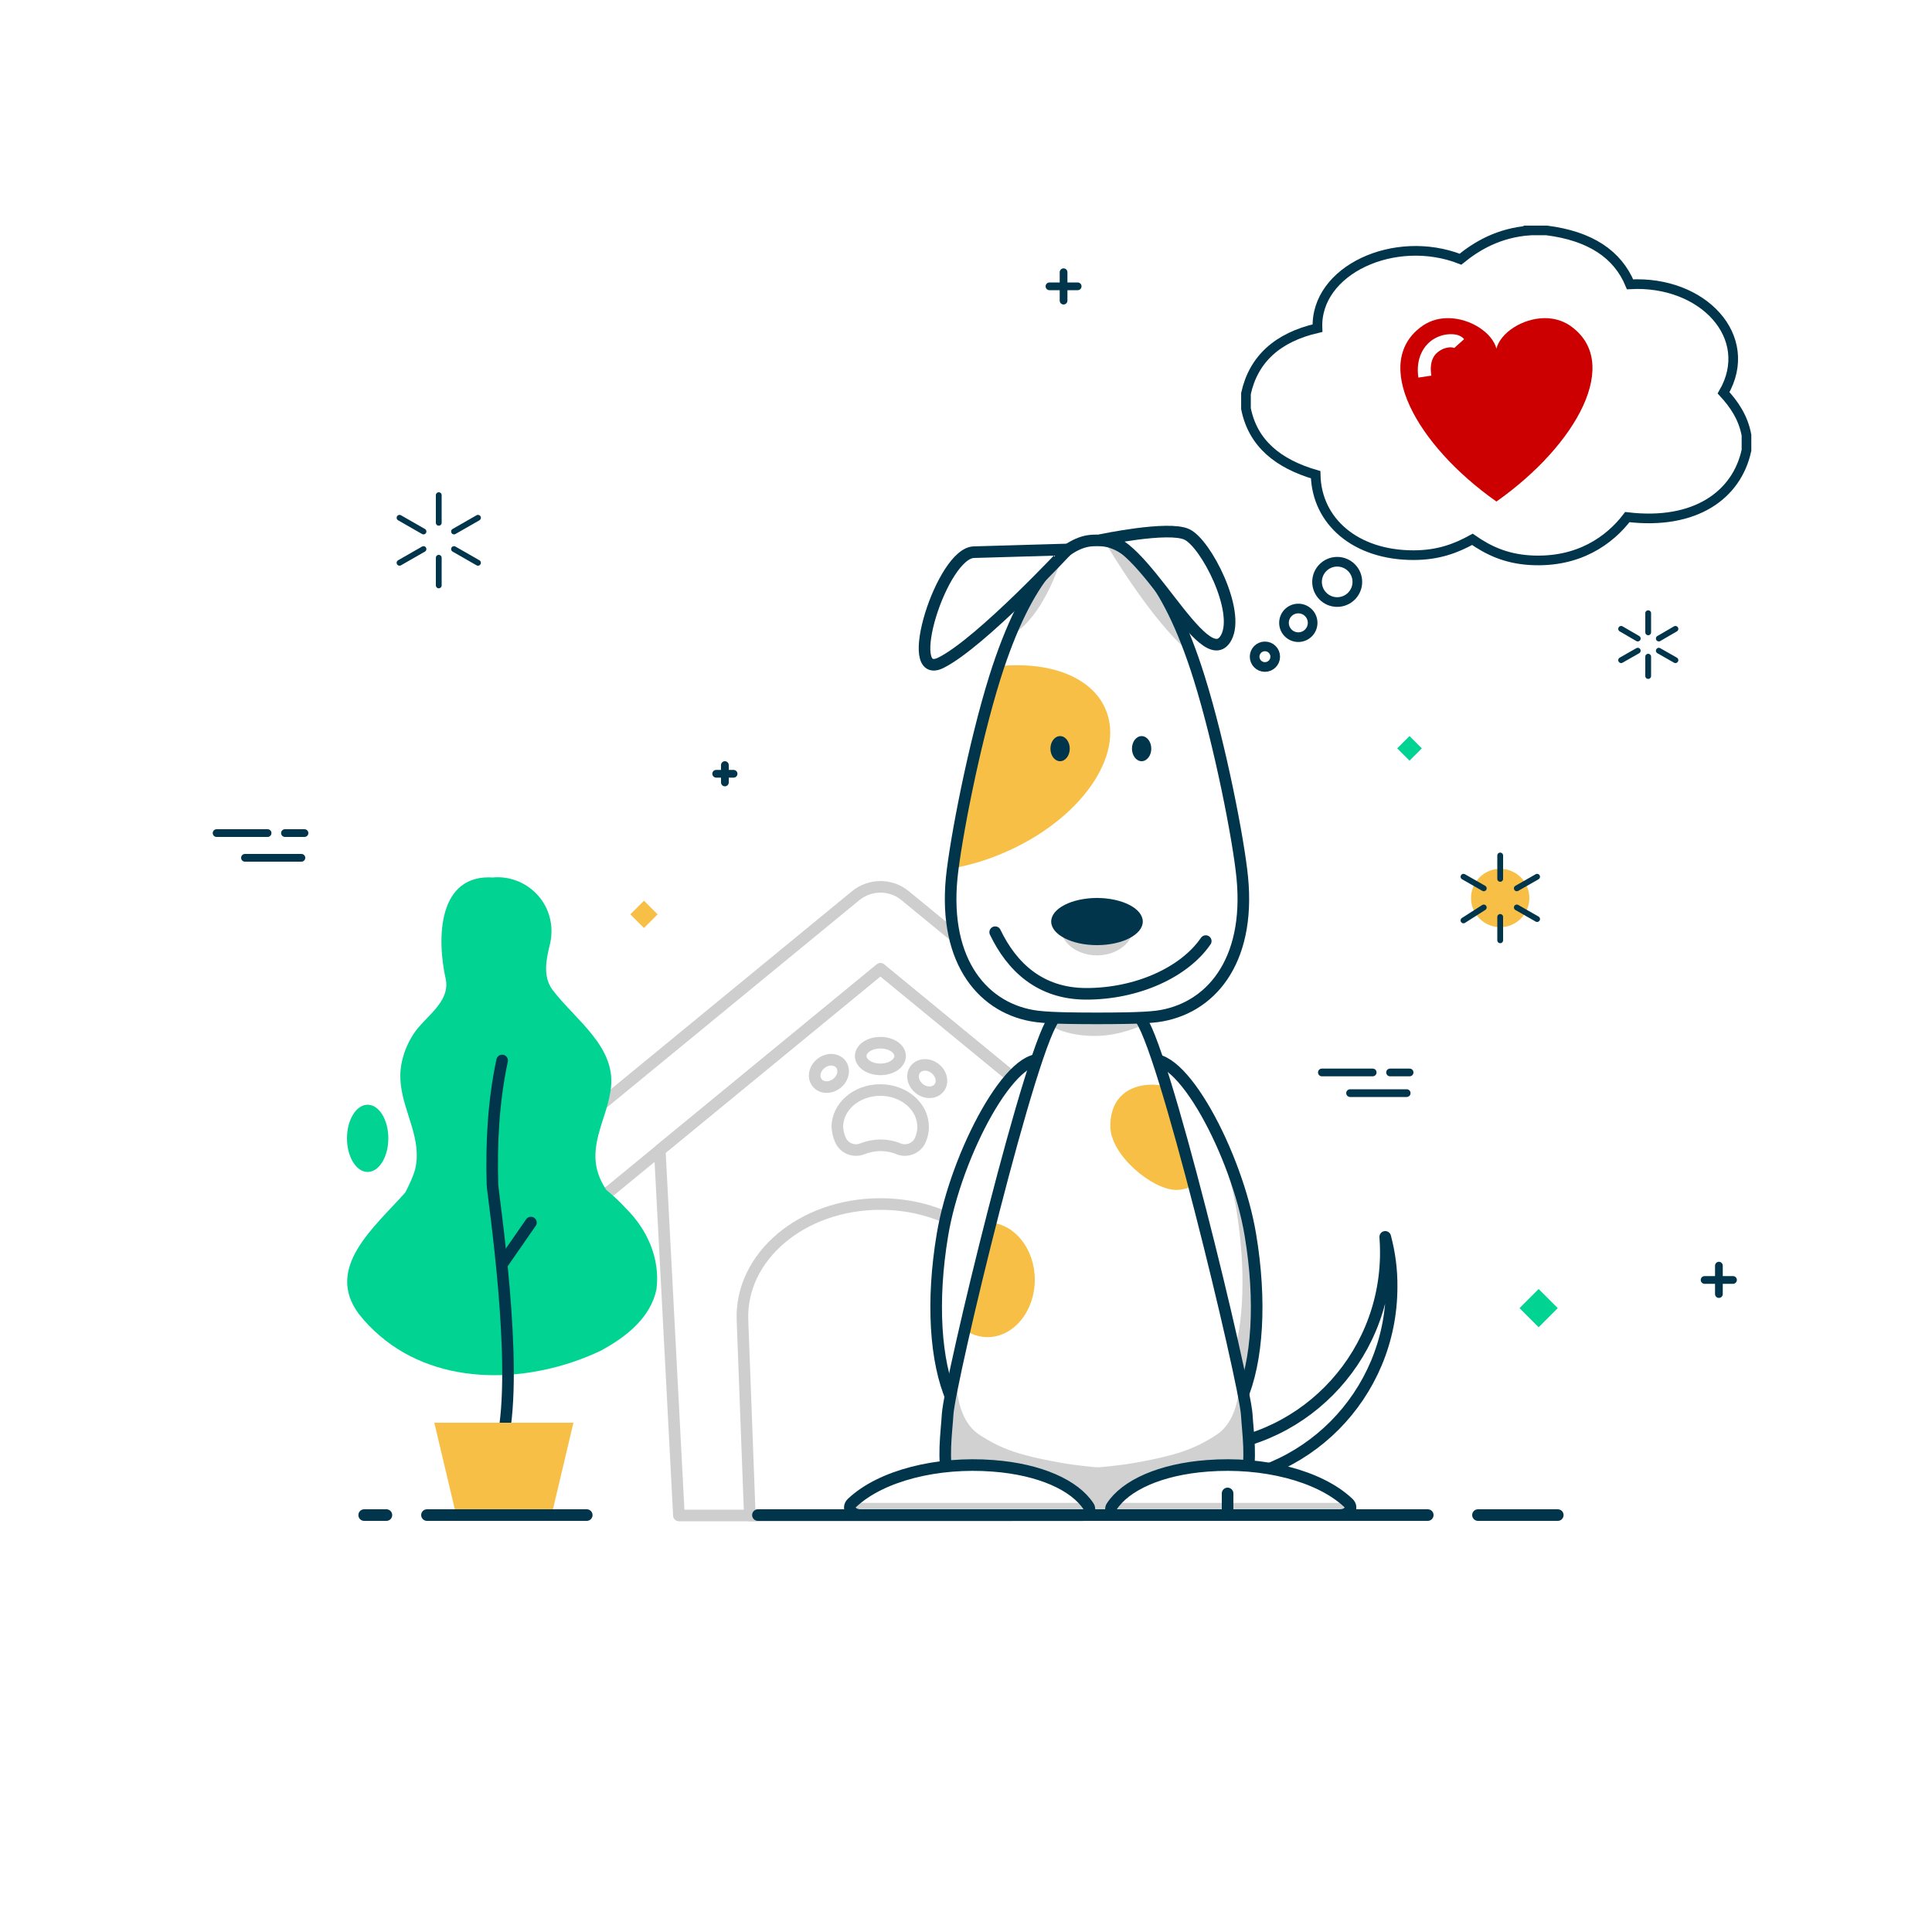 <?xml version="1.0" encoding="UTF-8" standalone="no"?>
<!-- Generator: Adobe Illustrator 23.1.1, SVG Export Plug-In . SVG Version: 6.00 Build 0)  -->

<svg
   version="1.1"
   id="Layer_1"
   x="0px"
   y="0px"
   viewBox="0 0 1000 1000"
   style="enable-background:new 0 0 1000 1000;"
   xml:space="preserve"
   sodipodi:docname="rescatanimal-dog-bubble.svg"
   inkscape:version="1.2-dev (ad6ea68b36, 2021-12-06)"
   inkscape:export-filename="/home/ecarreras/Escriptori/rescat-dog.png"
   inkscape:export-xdpi="96"
   inkscape:export-ydpi="96"
   xmlns:inkscape="http://www.inkscape.org/namespaces/inkscape"
   xmlns:sodipodi="http://sodipodi.sourceforge.net/DTD/sodipodi-0.dtd"
   xmlns="http://www.w3.org/2000/svg"
   xmlns:svg="http://www.w3.org/2000/svg"><defs
   id="defs321">
	
	
	
	
	
	
	
	
	
	
	
	
	
	
	
	
	
	
	
	
	
	
	
	
	
	
	
	
	
	
	
	
	
	
	
	
	

	
	
	
	
	
		
	
	
		
</defs><sodipodi:namedview
   id="namedview319"
   pagecolor="#ffffff"
   bordercolor="#666666"
   borderopacity="1.0"
   inkscape:pageshadow="2"
   inkscape:pageopacity="0.0"
   inkscape:pagecheckerboard="0"
   inkscape:blackoutopacity="0.0"
   showgrid="false"
   inkscape:zoom="0.60104076"
   inkscape:cx="213.79581"
   inkscape:cy="405.13059"
   inkscape:window-width="1864"
   inkscape:window-height="1016"
   inkscape:window-x="56"
   inkscape:window-y="27"
   inkscape:window-maximized="1"
   inkscape:current-layer="Layer_1" />
<style
   type="text/css"
   id="style2">
	.st0{fill:#FFFFFF;}
	.st1{fill:none;stroke:#CECECE;stroke-width:6;stroke-linecap:round;stroke-linejoin:round;stroke-miterlimit:10;}
	.st2{fill:#00354C;}
	.st3{fill:none;stroke:#00354C;stroke-width:6;stroke-linecap:round;stroke-linejoin:round;stroke-miterlimit:10;}
	.st4{fill:#D1D1D1;}
	.st5{fill:#01D392;}
	.st6{fill:#F7BF46;}
	.st7{opacity:0.68;fill:none;stroke:#F7BF46;stroke-miterlimit:10;}
	.st8{fill:none;stroke:#00354C;stroke-width:3;stroke-linecap:round;stroke-linejoin:round;stroke-miterlimit:10;}
	.st9{fill:none;stroke:#00354C;stroke-width:4;stroke-linecap:round;stroke-linejoin:round;stroke-miterlimit:10;}
	.st10{fill:#F6F6F4;}
</style>
<rect
   id="XMLID_26_"
   class="st0"
   width="1000"
   height="1000"
   inkscape:export-filename="/home/ecarreras/Escriptori/rescat-dog.png"
   inkscape:export-xdpi="96"
   inkscape:export-ydpi="96" />
<path
   id="XMLID_37_"
   class="st1"
   d="m 455.7,501.5 139,114.2 c 6.9,5.7 16.9,5.7 23.8,0 v 0 c 9.1,-7.5 9.1,-21.5 0,-28.9 l -150,-123.2 c -7.4,-6.1 -18.1,-6.1 -25.6,0 L 293,586.7 c -9.1,7.5 -9.1,21.5 0,28.9 v 0 c 6.9,5.7 16.9,5.7 23.8,0 z"
   inkscape:export-filename="/home/ecarreras/Escriptori/rescat-dog.png"
   inkscape:export-xdpi="96"
   inkscape:export-ydpi="96" /><polygon
   id="XMLID_44_"
   class="st1"
   points="351.4,784.4 560.1,784.4 569.9,595.3 455.7,501.5 341.5,595.3 "
   inkscape:export-filename="/home/ecarreras/Escriptori/rescat-dog.png"
   inkscape:export-xdpi="96"
   inkscape:export-ydpi="96" /><path
   id="XMLID_36_"
   class="st1"
   d="m 455.7,623.2 v 0 c -40.7,0 -72.6,27.3 -71.4,60 l 3.8,101.2 h 135.2 l 3.8,-101.2 c 1.2,-32.7 -30.7,-60 -71.4,-60 z"
   inkscape:export-filename="/home/ecarreras/Escriptori/rescat-dog.png"
   inkscape:export-xdpi="96"
   inkscape:export-ydpi="96" /><path
   id="XMLID_41_"
   class="st1"
   d="m 435,590 c 1.9,4.4 7,6.4 11.4,4.6 2.8,-1.1 6,-1.8 9.3,-1.8 3.3,0 6.5,0.6 9.3,1.8 4.4,1.8 9.5,-0.2 11.4,-4.6 0.9,-2.1 1.4,-4.4 1.4,-6.7 0,-10.6 -9.9,-19.1 -22.2,-19.1 -12.3,0 -22.2,8.6 -22.2,19.1 0.2,2.4 0.6,4.6 1.6,6.7 z"
   inkscape:export-filename="/home/ecarreras/Escriptori/rescat-dog.png"
   inkscape:export-xdpi="96"
   inkscape:export-ydpi="96" /><ellipse
   id="XMLID_42_"
   transform="rotate(-38.128)"
   class="st1"
   cx="-5.536"
   cy="701.953"
   rx="7.8"
   ry="6.6"
   inkscape:export-filename="/home/ecarreras/Escriptori/rescat-dog.png"
   inkscape:export-xdpi="96"
   inkscape:export-ydpi="96" /><ellipse
   id="XMLID_34_"
   class="st1"
   cx="455.7"
   cy="546.6"
   rx="10.2"
   ry="6.9"
   inkscape:export-filename="/home/ecarreras/Escriptori/rescat-dog.png"
   inkscape:export-xdpi="96"
   inkscape:export-ydpi="96" /><ellipse
   id="XMLID_39_"
   transform="rotate(-51.872)"
   class="st1"
   cx="-142.837"
   cy="722.228"
   rx="6.6"
   ry="7.8"
   inkscape:export-filename="/home/ecarreras/Escriptori/rescat-dog.png"
   inkscape:export-xdpi="96"
   inkscape:export-ydpi="96" />

<line
   id="XMLID_10_"
   class="st3"
   x1="188.5"
   y1="784.2"
   x2="200"
   y2="784.2"
   inkscape:export-filename="/home/ecarreras/Escriptori/rescat-dog.png"
   inkscape:export-xdpi="96"
   inkscape:export-ydpi="96" />
<path
   id="XMLID_72_"
   class="st4"
   d="M495.2,625.8c2.9-17.4,9.8-37.4,18-54.1c-11.4,18.6-21.7,45.1-25.4,67.5  c-5.7,34.1-3.8,65.4,4.9,85.3l5.2-18.8C491.1,685.8,490,657,495.2,625.8z"
   inkscape:export-filename="/home/ecarreras/Escriptori/rescat-dog.png"
   inkscape:export-xdpi="96"
   inkscape:export-ydpi="96" />
<g
   id="XMLID_51_"
   inkscape:export-filename="/home/ecarreras/Escriptori/rescat-dog.png"
   inkscape:export-xdpi="96"
   inkscape:export-ydpi="96">
	<path
   id="XMLID_43_"
   class="st5"
   d="M255.4,454.2c-28.6-2-29.6,31-24.6,53c2,12-11,19-16.9,28.2c-2.5,4-4.8,8.7-6,14.7   c-3.3,15.9,6.1,29.4,7.6,43.9c0.4,3.6,0.3,7.3-0.6,11.1c-1.1,4.1-3.1,8.1-5.1,12.1c-16,18-42,39-24,63c3.3,4.2,6.9,7.9,10.8,11.2   c31.2,26.8,78.2,24.8,114.2,7.8c13-7,26-17,29-32c2-16-5-31-15.7-41.6c-3.2-3.5-6.7-6.8-10.3-9.7c-2.6-4-4.2-7.8-5-11.5   c-1.9-9.2,1-17.8,3.8-26.5c1.4-4.3,2.7-8.7,3.4-13.2c3.8-22.6-18.2-36.6-30.2-52.6c-5-7-3-16-1-24c4-19-11-35-28.9-34" />
	<path
   id="XMLID_35_"
   class="st3"
   d="M259.9,548.9c-4.6,21.7-5.6,43-5,64.3c0.2,5.3,13.9,94,5.1,132.8c-0.2,5.6-0.2,8.9-0.2,8.9" />
	<line
   id="XMLID_45_"
   class="st3"
   x1="274.8"
   y1="632.8"
   x2="259.9"
   y2="654.3" />
	<path
   id="XMLID_32_"
   class="st6"
   d="M283.8,787.2h-46c-0.6,0-1.1-0.4-1.2-1l-11.8-49.8h72L285,786.3   C284.9,786.8,284.4,787.2,283.8,787.2z" />
	<line
   id="XMLID_47_"
   class="st7"
   x1="232"
   y1="764"
   x2="289.6"
   y2="764" />
	<line
   id="XMLID_48_"
   class="st7"
   x1="232.9"
   y1="767.6"
   x2="288.7"
   y2="767.6" />
</g>
<line
   id="XMLID_23_"
   class="st3"
   x1="503.4"
   y1="773"
   x2="503.4"
   y2="784"
   inkscape:export-filename="/home/ecarreras/Escriptori/rescat-dog.png"
   inkscape:export-xdpi="96"
   inkscape:export-ydpi="96" />
<ellipse
   id="XMLID_69_"
   class="st5"
   cx="190.3"
   cy="589.2"
   rx="10.7"
   ry="17.4"
   inkscape:export-filename="/home/ecarreras/Escriptori/rescat-dog.png"
   inkscape:export-xdpi="96"
   inkscape:export-ydpi="96" />
<rect
   id="XMLID_74_"
   x="789.4"
   y="670.2"
   transform="matrix(0.707 0.707 -0.707 0.707 712.123 -364.754)"
   class="st5"
   width="14"
   height="14"
   inkscape:export-filename="/home/ecarreras/Escriptori/rescat-dog.png"
   inkscape:export-xdpi="96"
   inkscape:export-ydpi="96" />
<rect
   id="XMLID_119_"
   x="725.1"
   y="383"
   transform="matrix(0.707 0.707 -0.707 0.707 487.7 -402.438)"
   class="st5"
   width="9"
   height="9"
   inkscape:export-filename="/home/ecarreras/Escriptori/rescat-dog.png"
   inkscape:export-xdpi="96"
   inkscape:export-ydpi="96" />
<g
   id="XMLID_104_"
   inkscape:export-filename="/home/ecarreras/Escriptori/rescat-dog.png"
   inkscape:export-xdpi="96"
   inkscape:export-ydpi="96">
	<g
   id="XMLID_75_">
		<line
   id="XMLID_76_"
   class="st8"
   x1="227.1"
   y1="256.3"
   x2="227.1"
   y2="270.6" />
		<line
   id="XMLID_78_"
   class="st8"
   x1="227.1"
   y1="288.7"
   x2="227.1"
   y2="303" />
	</g>
	<g
   id="XMLID_77_">
		<line
   id="XMLID_80_"
   class="st8"
   x1="206.8"
   y1="268"
   x2="219.2"
   y2="275.1" />
		<line
   id="XMLID_79_"
   class="st8"
   x1="235"
   y1="284.2"
   x2="247.4"
   y2="291.3" />
	</g>
	<g
   id="XMLID_81_">
		<line
   id="XMLID_83_"
   class="st8"
   x1="206.8"
   y1="291.3"
   x2="219.2"
   y2="284.2" />
		<line
   id="XMLID_82_"
   class="st8"
   x1="235"
   y1="275.1"
   x2="247.4"
   y2="268" />
	</g>
</g>
<g
   id="XMLID_91_"
   inkscape:export-filename="/home/ecarreras/Escriptori/rescat-dog.png"
   inkscape:export-xdpi="96"
   inkscape:export-ydpi="96">
	<line
   id="XMLID_93_"
   class="st8"
   x1="853.1"
   y1="317.4"
   x2="853.1"
   y2="327.3" />
	<line
   id="XMLID_92_"
   class="st8"
   x1="853.1"
   y1="339.9"
   x2="853.1"
   y2="349.9" />
</g>
<g
   id="XMLID_88_"
   inkscape:export-filename="/home/ecarreras/Escriptori/rescat-dog.png"
   inkscape:export-xdpi="96"
   inkscape:export-ydpi="96">
	<line
   id="XMLID_90_"
   class="st8"
   x1="839.1"
   y1="325.5"
   x2="847.7"
   y2="330.5" />
	<line
   id="XMLID_89_"
   class="st8"
   x1="858.6"
   y1="336.8"
   x2="867.2"
   y2="341.7" />
</g>
<g
   id="XMLID_85_"
   inkscape:export-filename="/home/ecarreras/Escriptori/rescat-dog.png"
   inkscape:export-xdpi="96"
   inkscape:export-ydpi="96">
	<line
   id="XMLID_87_"
   class="st8"
   x1="839.1"
   y1="341.7"
   x2="847.7"
   y2="336.8" />
	<line
   id="XMLID_86_"
   class="st8"
   x1="858.6"
   y1="330.5"
   x2="867.2"
   y2="325.5" />
</g>
<circle
   id="XMLID_84_"
   class="st6"
   cx="776.5"
   cy="464.8"
   r="15.1"
   inkscape:export-filename="/home/ecarreras/Escriptori/rescat-dog.png"
   inkscape:export-xdpi="96"
   inkscape:export-ydpi="96" />
<g
   id="XMLID_103_"
   inkscape:export-filename="/home/ecarreras/Escriptori/rescat-dog.png"
   inkscape:export-xdpi="96"
   inkscape:export-ydpi="96">
	<g
   id="XMLID_100_">
		<line
   id="XMLID_102_"
   class="st8"
   x1="776.5"
   y1="442.8"
   x2="776.5"
   y2="454.9" />
		<line
   id="XMLID_101_"
   class="st8"
   x1="776.5"
   y1="474.6"
   x2="776.5"
   y2="486.7" />
	</g>
	<g
   id="XMLID_97_">
		<line
   id="XMLID_99_"
   class="st8"
   x1="757.5"
   y1="453.8"
   x2="768"
   y2="459.8" />
		<line
   id="XMLID_98_"
   class="st8"
   x1="785.1"
   y1="469.7"
   x2="795.6"
   y2="475.7" />
	</g>
	<g
   id="XMLID_94_">
		<line
   id="XMLID_96_"
   class="st8"
   x1="757.5"
   y1="476.4"
   x2="768"
   y2="469.7" />
		<line
   id="XMLID_95_"
   class="st8"
   x1="785.1"
   y1="459.8"
   x2="795.6"
   y2="453.8" />
	</g>
</g>
<line
   id="XMLID_106_"
   class="st9"
   x1="550.5"
   y1="140.9"
   x2="550.5"
   y2="155.6"
   inkscape:export-filename="/home/ecarreras/Escriptori/rescat-dog.png"
   inkscape:export-xdpi="96"
   inkscape:export-ydpi="96" />
<line
   id="XMLID_105_"
   class="st9"
   x1="557.8"
   y1="148.2"
   x2="543.2"
   y2="148.2"
   inkscape:export-filename="/home/ecarreras/Escriptori/rescat-dog.png"
   inkscape:export-xdpi="96"
   inkscape:export-ydpi="96" />
<line
   id="XMLID_110_"
   class="st9"
   x1="889.7"
   y1="655.1"
   x2="889.7"
   y2="669.8"
   inkscape:export-filename="/home/ecarreras/Escriptori/rescat-dog.png"
   inkscape:export-xdpi="96"
   inkscape:export-ydpi="96" />
<line
   id="XMLID_109_"
   class="st9"
   x1="897"
   y1="662.5"
   x2="882.3"
   y2="662.5"
   inkscape:export-filename="/home/ecarreras/Escriptori/rescat-dog.png"
   inkscape:export-xdpi="96"
   inkscape:export-ydpi="96" />
<line
   id="XMLID_107_"
   class="st9"
   x1="375.2"
   y1="396"
   x2="375.2"
   y2="405"
   inkscape:export-filename="/home/ecarreras/Escriptori/rescat-dog.png"
   inkscape:export-xdpi="96"
   inkscape:export-ydpi="96" />
<line
   id="XMLID_63_"
   class="st9"
   x1="379.7"
   y1="400.5"
   x2="370.7"
   y2="400.5"
   inkscape:export-filename="/home/ecarreras/Escriptori/rescat-dog.png"
   inkscape:export-xdpi="96"
   inkscape:export-ydpi="96" />
<rect
   id="XMLID_108_"
   x="328.3"
   y="468.4"
   transform="matrix(0.707 0.707 -0.707 0.707 432.381 -97.065)"
   class="st6"
   width="10"
   height="10"
   inkscape:export-filename="/home/ecarreras/Escriptori/rescat-dog.png"
   inkscape:export-xdpi="96"
   inkscape:export-ydpi="96" />
<line
   id="XMLID_111_"
   class="st9"
   x1="112.1"
   y1="431.2"
   x2="138.5"
   y2="431.2"
   inkscape:export-filename="/home/ecarreras/Escriptori/rescat-dog.png"
   inkscape:export-xdpi="96"
   inkscape:export-ydpi="96" />
<line
   id="XMLID_22_"
   class="st9"
   x1="147.5"
   y1="431.2"
   x2="157.6"
   y2="431.2"
   inkscape:export-filename="/home/ecarreras/Escriptori/rescat-dog.png"
   inkscape:export-xdpi="96"
   inkscape:export-ydpi="96" />
<line
   id="XMLID_113_"
   class="st9"
   x1="126.8"
   y1="444"
   x2="156"
   y2="444"
   inkscape:export-filename="/home/ecarreras/Escriptori/rescat-dog.png"
   inkscape:export-xdpi="96"
   inkscape:export-ydpi="96" />
<line
   id="XMLID_117_"
   class="st9"
   x1="684.2"
   y1="555.1"
   x2="710.5"
   y2="555.1"
   inkscape:export-filename="/home/ecarreras/Escriptori/rescat-dog.png"
   inkscape:export-xdpi="96"
   inkscape:export-ydpi="96" />
<line
   id="XMLID_116_"
   class="st9"
   x1="719.5"
   y1="555.1"
   x2="729.6"
   y2="555.1"
   inkscape:export-filename="/home/ecarreras/Escriptori/rescat-dog.png"
   inkscape:export-xdpi="96"
   inkscape:export-ydpi="96" />
<line
   id="XMLID_115_"
   class="st9"
   x1="698.8"
   y1="565.8"
   x2="728.1"
   y2="565.8"
   inkscape:export-filename="/home/ecarreras/Escriptori/rescat-dog.png"
   inkscape:export-xdpi="96"
   inkscape:export-ydpi="96" />
<line
   id="XMLID_66_"
   class="st3"
   x1="765"
   y1="784.2"
   x2="806.3"
   y2="784.2"
   inkscape:export-filename="/home/ecarreras/Escriptori/rescat-dog.png"
   inkscape:export-xdpi="96"
   inkscape:export-ydpi="96" />
<line
   id="XMLID_30_"
   class="st3"
   x1="221"
   y1="784.2"
   x2="303.7"
   y2="784.2"
   inkscape:export-filename="/home/ecarreras/Escriptori/rescat-dog.png"
   inkscape:export-xdpi="96"
   inkscape:export-ydpi="96" />







<path
   id="XMLID_31_"
   class="st0"
   d="m 717,640.2 c 0.2,2.7 0.3,5.4 0.3,8.1 0,55.9 -45,101.3 -100.5,101.3 -46.6,0 -85.8,-32 -97.2,-75.4 4.1,52.1 47.4,93.2 100.2,93.2 55.5,0 100.5,-45.3 100.5,-101.3 0.1,-9 -1.1,-17.6 -3.3,-25.9 z"
   inkscape:export-filename="/home/ecarreras/Escriptori/rescat-dog.png"
   inkscape:export-xdpi="96"
   inkscape:export-ydpi="96" /><path
   id="XMLID_17_"
   class="st3"
   d="m 717,640.2 c 0.2,2.7 0.3,5.4 0.3,8.1 0,55.9 -45,101.3 -100.5,101.3 -46.6,0 -85.8,-32 -97.2,-75.4 4.1,52.1 47.4,93.2 100.2,93.2 55.5,0 100.5,-45.3 100.5,-101.3 0.1,-9 -1.1,-17.6 -3.3,-25.9 z"
   inkscape:export-filename="/home/ecarreras/Escriptori/rescat-dog.png"
   inkscape:export-xdpi="96"
   inkscape:export-ydpi="96" /><path
   id="XMLID_28_"
   class="st0"
   d="m 541.3,549.2 c -17,-7.6 -46.6,48.4 -53.5,90 -5.7,34.1 -3.8,65.4 4.9,85.3 z"
   inkscape:export-filename="/home/ecarreras/Escriptori/rescat-dog.png"
   inkscape:export-xdpi="96"
   inkscape:export-ydpi="96" /><path
   id="XMLID_1_"
   class="st3"
   d="m 541.3,549.2 c -17,-7.6 -46.6,48.4 -53.5,90 -5.7,34.1 -3.8,65.4 4.9,85.3 z"
   inkscape:export-filename="/home/ecarreras/Escriptori/rescat-dog.png"
   inkscape:export-xdpi="96"
   inkscape:export-ydpi="96" /><path
   id="XMLID_68_"
   class="st0"
   d="m 593.7,549.2 c 17,-7.6 46.6,48.4 53.5,90 5.7,34.1 3.8,65.4 -4.9,85.3 z"
   inkscape:export-filename="/home/ecarreras/Escriptori/rescat-dog.png"
   inkscape:export-xdpi="96"
   inkscape:export-ydpi="96" /><path
   id="XMLID_56_"
   class="st4"
   d="m 639.9,625.8 c -2.9,-17.4 -9.8,-37.4 -18,-54.1 11.4,18.6 21.7,45.1 25.4,67.5 5.7,34.1 3.8,65.4 -4.9,85.3 l -5.2,-18.8 c 6.8,-19.9 7.8,-48.7 2.7,-79.9 z"
   inkscape:export-filename="/home/ecarreras/Escriptori/rescat-dog.png"
   inkscape:export-xdpi="96"
   inkscape:export-ydpi="96" /><path
   id="XMLID_54_"
   class="st3"
   d="m 593.7,549.2 c 17,-7.6 46.6,48.4 53.5,90 5.7,34.1 3.8,65.4 -4.9,85.3 z"
   inkscape:export-filename="/home/ecarreras/Escriptori/rescat-dog.png"
   inkscape:export-xdpi="96"
   inkscape:export-ydpi="96" /><path
   id="XMLID_18_"
   class="st0"
   d="M 645.3,732 C 644.2,715.4 601,535.2 589.3,526.2 h -21.1 -21.7 c -11.7,9 -55,189.1 -56,205.8 -1.3,20.7 -8.1,52.2 31.2,52.2 h 46.5 46 c 39.2,0 32.4,-31.5 31.1,-52.2 z"
   inkscape:export-filename="/home/ecarreras/Escriptori/rescat-dog.png"
   inkscape:export-xdpi="96"
   inkscape:export-ydpi="96" /><path
   id="XMLID_20_"
   class="st4"
   d="m 495.2,706.5 c 0,0 -3.1,26.4 11.7,36.1 11.6,7.7 21.8,10.8 40.9,14.3 10.3,1.9 21.5,2.7 21.5,2.7 l 1.2,23.7 -81.4,0.6 c 0,0 -1.4,-33.3 0.6,-43.3 2,-9.9 3,-26.5 5.5,-34.1 z"
   inkscape:export-filename="/home/ecarreras/Escriptori/rescat-dog.png"
   inkscape:export-xdpi="96"
   inkscape:export-ydpi="96" /><path
   id="XMLID_5_"
   class="st4"
   d="m 641.4,706.5 c 0,0 3.1,26.4 -11.7,36.1 -11.6,7.7 -21.8,10.8 -40.9,14.3 -10.3,1.9 -21.5,2.7 -21.5,2.7 l -1.2,23.7 81.4,0.6 c 0,0 1.4,-33.3 -0.6,-43.3 -2,-9.9 -3,-26.5 -5.5,-34.1 z"
   inkscape:export-filename="/home/ecarreras/Escriptori/rescat-dog.png"
   inkscape:export-xdpi="96"
   inkscape:export-ydpi="96" /><path
   id="XMLID_64_"
   class="st6"
   d="m 603.6,562.5 c -2.5,-0.7 -4.9,-1.1 -7,-1.1 -12.2,0 -21.9,6.5 -21.9,21.5 0,15.1 21.9,33 34.1,33 3.3,0 6.4,-0.9 9.2,-2.5 -4.9,-18.4 -9.9,-36.2 -14.4,-50.9 z"
   inkscape:export-filename="/home/ecarreras/Escriptori/rescat-dog.png"
   inkscape:export-xdpi="96"
   inkscape:export-ydpi="96" /><path
   id="XMLID_58_"
   class="st6"
   d="m 511.1,692.1 c 13.5,0 24.5,-13.3 24.5,-29.7 0,-15.7 -10.1,-28.6 -22.9,-29.6 -5,19.6 -9.7,39 -13.5,55.5 3.6,2.4 7.6,3.8 11.9,3.8 z"
   inkscape:export-filename="/home/ecarreras/Escriptori/rescat-dog.png"
   inkscape:export-xdpi="96"
   inkscape:export-ydpi="96" /><path
   id="XMLID_46_"
   class="st4"
   d="m 543.4,530.5 c 0,0 7.1,5.7 23.4,5.7 13.2,0 24.8,-5.7 24.8,-5.7 l -1,-3.9 h -46.5 z"
   inkscape:export-filename="/home/ecarreras/Escriptori/rescat-dog.png"
   inkscape:export-xdpi="96"
   inkscape:export-ydpi="96" /><path
   id="XMLID_4_"
   class="st3"
   d="M 645.3,732 C 644.2,715.4 601,535.2 589.3,526.2 h -21.1 -21.7 c -11.7,9 -55,189.1 -56,205.8 -1.3,20.7 -8.1,52.2 31.2,52.2 h 46.5 46 c 39.2,0 32.4,-31.5 31.1,-52.2 z"
   inkscape:export-filename="/home/ecarreras/Escriptori/rescat-dog.png"
   inkscape:export-xdpi="96"
   inkscape:export-ydpi="96" /><path
   id="XMLID_9_"
   class="st0"
   d="m 643,454.2 c -1.9,-19.5 -11.5,-68.8 -22.3,-103.3 -17.2,-55.1 -37.4,-69.5 -49.1,-71 -1.2,-0.2 -3.8,-0.2 -3.8,-0.2 0,0 -2.5,0 -3.8,0.2 -11.7,1.4 -31.8,15.7 -49.1,70.9 -10.8,34.5 -20.3,83.9 -22.3,103.5 -4.3,44 16.8,68.3 44.2,71.8 7.8,1 23.2,1 31,1 7.7,0 23.1,0 31,-1 27.3,-3.6 48.5,-27.9 44.2,-71.9 z"
   inkscape:export-filename="/home/ecarreras/Escriptori/rescat-dog.png"
   inkscape:export-xdpi="96"
   inkscape:export-ydpi="96" /><ellipse
   id="XMLID_49_"
   class="st4"
   cx="567.8"
   cy="479.6"
   rx="18.9"
   ry="14.9"
   inkscape:export-filename="/home/ecarreras/Escriptori/rescat-dog.png"
   inkscape:export-xdpi="96"
   inkscape:export-ydpi="96" /><path
   id="XMLID_55_"
   class="st4"
   d="m 550.5,285.5 c 0,0 -9,33.9 -27.8,43.7 4.8,-10.8 11.3,-23.7 11.3,-23.7 0,0 11.2,-18.5 16.5,-20 z"
   inkscape:export-filename="/home/ecarreras/Escriptori/rescat-dog.png"
   inkscape:export-xdpi="96"
   inkscape:export-ydpi="96" /><path
   id="XMLID_53_"
   class="st4"
   d="m 571.6,280 c 0,0 24.4,42 44.7,58.1 0,0 -4.6,-29.8 -9.1,-38.8 -4.5,-9 -26.5,-22.1 -35.6,-19.3 z"
   inkscape:export-filename="/home/ecarreras/Escriptori/rescat-dog.png"
   inkscape:export-xdpi="96"
   inkscape:export-ydpi="96" /><path
   id="XMLID_15_"
   class="st6"
   d="m 519.8,441.3 c 39.3,-16.9 62.8,-50.2 52.4,-74.3 -7.3,-16.9 -29.3,-24.8 -55.3,-22.2 -0.6,1.9 -1.3,3.9 -1.9,6 -10,32 -18.9,76.7 -21.7,98.6 8.6,-1.6 17.6,-4.2 26.5,-8.1 z"
   inkscape:export-filename="/home/ecarreras/Escriptori/rescat-dog.png"
   inkscape:export-xdpi="96"
   inkscape:export-ydpi="96" /><path
   id="XMLID_14_"
   class="st3"
   d="m 624.1,487.1 c -11.2,16.3 -35.7,27.3 -61.8,27.3 -24.2,0 -38.7,-14.2 -47.2,-31.9"
   inkscape:export-filename="/home/ecarreras/Escriptori/rescat-dog.png"
   inkscape:export-xdpi="96"
   inkscape:export-ydpi="96" /><ellipse
   id="XMLID_7_"
   class="st2"
   cx="567.8"
   cy="477"
   rx="23.7"
   ry="12.2"
   inkscape:export-filename="/home/ecarreras/Escriptori/rescat-dog.png"
   inkscape:export-xdpi="96"
   inkscape:export-ydpi="96" /><path
   id="XMLID_2_"
   class="st0"
   d="m 697.9,777.9 c -15.2,-14.3 -44.4,-21.4 -72.9,-19.2 -24.4,1.8 -42.5,10.1 -49.6,21.1 -1.2,1.9 0.3,4.4 2.6,4.4 h 115.5 c 4.5,0 7.2,-3.7 4.4,-6.3 z"
   inkscape:export-filename="/home/ecarreras/Escriptori/rescat-dog.png"
   inkscape:export-xdpi="96"
   inkscape:export-ydpi="96" /><path
   id="XMLID_50_"
   class="st4"
   d="m 697.1,777.7 c -0.3,0.1 -0.7,0.2 -1.1,0.2 H 580.5 c -1.4,0 -2.6,-0.3 -3.5,-0.9 -0.3,0.3 -0.7,0.6 -1,0.9 -2.8,2.6 -0.1,6.3 4.5,6.3 H 696 c 2.3,0 3.8,-2.6 2.6,-4.4 -0.5,-0.8 -1,-1.5 -1.5,-2.1 z"
   inkscape:export-filename="/home/ecarreras/Escriptori/rescat-dog.png"
   inkscape:export-xdpi="96"
   inkscape:export-ydpi="96" /><path
   id="XMLID_19_"
   class="st3"
   d="m 697.9,777.9 c -15.2,-14.3 -44.4,-21.4 -72.9,-19.2 -24.4,1.8 -42.5,10.1 -49.6,21.1 -1.2,1.9 0.3,4.4 2.6,4.4 h 115.5 c 4.5,0 7.2,-3.7 4.4,-6.3 z"
   inkscape:export-filename="/home/ecarreras/Escriptori/rescat-dog.png"
   inkscape:export-xdpi="96"
   inkscape:export-ydpi="96" /><line
   id="XMLID_8_"
   class="st3"
   x1="635.4"
   y1="773"
   x2="635.4"
   y2="784"
   inkscape:export-filename="/home/ecarreras/Escriptori/rescat-dog.png"
   inkscape:export-xdpi="96"
   inkscape:export-ydpi="96" /><path
   id="XMLID_25_"
   class="st0"
   d="m 441,777.9 c 15.2,-14.3 44.4,-21.4 72.9,-19.2 24.4,1.8 42.5,10.1 49.6,21.1 1.2,1.9 -0.3,4.4 -2.6,4.4 H 445.4 c -4.5,0 -7.2,-3.7 -4.4,-6.3 z"
   inkscape:export-filename="/home/ecarreras/Escriptori/rescat-dog.png"
   inkscape:export-xdpi="96"
   inkscape:export-ydpi="96" /><path
   id="XMLID_67_"
   class="st4"
   d="m 562.1,777.7 c -0.3,0.1 -0.7,0.2 -1.1,0.2 H 445.5 c -1.4,0 -2.6,-0.3 -3.5,-0.9 -0.3,0.3 -0.7,0.6 -1,0.9 -2.8,2.6 -0.1,6.3 4.5,6.3 H 561 c 2.3,0 3.8,-2.6 2.6,-4.4 -0.5,-0.8 -1,-1.5 -1.5,-2.1 z"
   inkscape:export-filename="/home/ecarreras/Escriptori/rescat-dog.png"
   inkscape:export-xdpi="96"
   inkscape:export-ydpi="96" /><path
   id="XMLID_24_"
   class="st3"
   d="m 441,777.9 c 15.2,-14.3 44.4,-21.4 72.9,-19.2 24.4,1.8 42.5,10.1 49.6,21.1 1.2,1.9 -0.3,4.4 -2.6,4.4 H 445.4 c -4.5,0 -7.2,-3.7 -4.4,-6.3 z"
   inkscape:export-filename="/home/ecarreras/Escriptori/rescat-dog.png"
   inkscape:export-xdpi="96"
   inkscape:export-ydpi="96" /><path
   id="XMLID_13_"
   class="st3"
   d="m 643,454.2 c -1.9,-19.5 -11.5,-68.8 -22.3,-103.3 -17.2,-55.1 -37.4,-69.5 -49.1,-71 -1.2,-0.2 -3.8,-0.2 -3.8,-0.2 0,0 -2.5,0 -3.8,0.2 -11.7,1.4 -31.8,15.7 -49.1,70.9 -10.8,34.5 -20.3,83.9 -22.3,103.5 -4.3,44 16.8,68.3 44.2,71.8 7.8,1 23.2,1 31,1 7.7,0 23.1,0 31,-1 27.3,-3.6 48.5,-27.9 44.2,-71.9 z"
   inkscape:export-filename="/home/ecarreras/Escriptori/rescat-dog.png"
   inkscape:export-xdpi="96"
   inkscape:export-ydpi="96" /><path
   id="XMLID_29_"
   class="st0"
   d="m 569.8,279.5 c 0,0 34.9,-7.4 44.5,-2.9 9.9,4.6 27.8,39.7 20.4,53.4 -11.3,21 -44.5,-55 -64.9,-50.5 z"
   inkscape:export-filename="/home/ecarreras/Escriptori/rescat-dog.png"
   inkscape:export-xdpi="96"
   inkscape:export-ydpi="96" /><path
   id="XMLID_11_"
   class="st3"
   d="m 569.8,279.5 c 0,0 34.9,-7.4 44.5,-2.9 9.9,4.6 27.8,39.7 20.4,53.4 -11.3,21 -44.5,-55 -64.9,-50.5 z"
   inkscape:export-filename="/home/ecarreras/Escriptori/rescat-dog.png"
   inkscape:export-xdpi="96"
   inkscape:export-ydpi="96" /><path
   id="XMLID_27_"
   class="st0"
   d="m 504.3,285.8 48.3,-1.4 c 0,0 -44.8,48.2 -65.5,58.6 -20.7,10.4 0.5,-57.3 17.2,-57.2 z"
   inkscape:export-filename="/home/ecarreras/Escriptori/rescat-dog.png"
   inkscape:export-xdpi="96"
   inkscape:export-ydpi="96" /><path
   id="XMLID_12_"
   class="st3"
   d="m 504.3,285.8 48.3,-1.4 c 0,0 -44.8,48.2 -65.5,58.6 -20.7,10.4 0.5,-57.3 17.2,-57.2 z"
   inkscape:export-filename="/home/ecarreras/Escriptori/rescat-dog.png"
   inkscape:export-xdpi="96"
   inkscape:export-ydpi="96" /><ellipse
   id="XMLID_3_"
   class="st2"
   cx="548.7"
   cy="387.5"
   rx="5"
   ry="6.5"
   inkscape:export-filename="/home/ecarreras/Escriptori/rescat-dog.png"
   inkscape:export-xdpi="96"
   inkscape:export-ydpi="96" /><ellipse
   id="XMLID_6_"
   class="st2"
   cx="590.9"
   cy="387.5"
   rx="5"
   ry="6.5"
   inkscape:export-filename="/home/ecarreras/Escriptori/rescat-dog.png"
   inkscape:export-xdpi="96"
   inkscape:export-ydpi="96" /><line
   id="XMLID_57_"
   class="st3"
   x1="392.3"
   y1="784.2"
   x2="739"
   y2="784.2"
   inkscape:export-filename="/home/ecarreras/Escriptori/rescat-dog.png"
   inkscape:export-xdpi="96"
   inkscape:export-ydpi="96" />
<path
   id="XMLID_21_"
   class="st10"
   d="m 804.8,188 c 1.5,-1.8 2.4,-4.3 2.1,-7 -0.5,-4.2 -6.2,-6.3 -8.6,-6.8 -3.2,-0.6 -9.9,2.3 -9.9,7.8 0,0 0,0 0,0 0,1.3 -1,2.4 -2.3,2.4 h -45.5 c -1.3,0 -2.3,-1.1 -2.3,-2.3 0,-1.2 -0.2,-2.5 -0.8,-3.8 -1.3,-3 -4.6,-3.4 -7.5,-3.7 -5,-0.6 -10.3,1.9 -10.3,7.4 0,2.3 0.8,4.3 2.2,5.9 0.9,1.1 0.9,2.7 0,3.8 -1.5,1.8 -2.4,4.3 -2.1,7 0.5,4.2 4.5,6 8.3,6.4 5,0.6 10.2,-2 10.2,-7.4 0,0 0,0 0,0 0,-1.3 1,-2.4 2.3,-2.4 h 45.5 c 1.3,0 2.3,1.1 2.3,2.3 0,1.2 0.2,2.5 0.8,3.8 1.3,3 6,3.7 7.8,4.1 3.2,0.6 9.9,-2.3 9.9,-7.8 0,-2.3 -0.8,-4.3 -2.2,-5.9 -0.8,-1.1 -0.8,-2.7 0.1,-3.8 z"
   style="display:none" />
<g
   fill-rule="evenodd"
   id="g25971"
   transform="matrix(0.234,0,0,0.234,634.046,91.512)"
   style="fill:none;fill-opacity:1;stroke:#00354c;stroke-opacity:1;stroke-width:21.366;stroke-miterlimit:4;stroke-dasharray:none"
   inkscape:export-filename="/home/ecarreras/Escriptori/rescat-dog.png"
   inkscape:export-xdpi="96"
   inkscape:export-ydpi="96"><path
     d="m 675.05,118.63 h 36.48 c 96.625,12.191 157.01,52.777 184.51,119.18 161.09,-8.855 278.21,116.71 206.83,239.95 23.734,25.895 43.535,54.863 50.688,93.742 v 33.383 c -21.312,98.953 -113.02,165.82 -263.57,147.82 -38.734,50.809 -107.66,101.69 -214.92,95.352 -55.441,-3.336 -94.008,-22.656 -127.78,-46.129 -35.566,19.512 -74.09,34.824 -129.74,34.992 -128.76,0.289 -214.89,-74.879 -216.98,-177.98 C 117.791,634.819 61.728,589.795 46.458,512.76 v -33.383 c 16.848,-76.344 69.863,-124.3 158.14,-144.62 -5.305,-128.79 171.27,-209.26 316.32,-152.52 34.539,-28.055 83.402,-58.656 154.13,-63.598 z"
     id="path25963"
     style="fill:none;fill-opacity:1;stroke:#00354c;stroke-opacity:1;stroke-width:21.366;stroke-miterlimit:4;stroke-dasharray:none" /><path
     d="m 292.8,896.04 c 0,24.613 -19.953,44.57 -44.57,44.57 -24.613,0 -44.566,-19.957 -44.566,-44.57 0,-24.613 19.953,-44.566 44.566,-44.566 24.617,0 44.57,19.953 44.57,44.566"
     id="path25965"
     style="fill:none;fill-opacity:1;stroke:#00354c;stroke-opacity:1;stroke-width:21.366;stroke-miterlimit:4;stroke-dasharray:none" /><path
     d="m 193.89,986.62 c 0,17.496 -14.184,31.68 -31.68,31.68 -17.496,0 -31.68,-14.184 -31.68,-31.68 0,-17.496 14.184,-31.68 31.68,-31.68 17.496,0 31.68,14.184 31.68,31.68"
     id="path25967"
     style="fill:none;fill-opacity:1;stroke:#00354c;stroke-opacity:1;stroke-width:21.366;stroke-miterlimit:4;stroke-dasharray:none" /><path
     d="m 111.14,1061.5 c 0,12.578 -10.199,22.777 -22.777,22.777 -12.578,0 -22.773,-10.199 -22.773,-22.777 0,-12.578 10.195,-22.773 22.773,-22.773 12.578,0 22.777,10.195 22.777,22.773"
     id="path25969"
     style="fill:none;fill-opacity:1;stroke:#00354c;stroke-opacity:1;stroke-width:21.366;stroke-miterlimit:4;stroke-dasharray:none" /></g><path
   d="m 749.654,164.674 c -4.478,-0.033 -8.975,1.067 -12.951,3.694 -27.615,18.713 -3.815,61.898 37.842,91.227 41.656,-29.327 65.456,-72.512 37.842,-91.227 -3.975,-2.627 -8.473,-3.727 -12.951,-3.694 -11.443,0.083 -22.758,7.548 -24.894,15.749 -2.132,-8.201 -13.447,-15.666 -24.894,-15.749 m 1.06,8.306 c 2.634,-0.028 5.184,0.389 7.125,2.556 l -5.052,4.52 c 0.28,0.313 -0.563,-0.313 -2,-0.298 -1.436,0.016 -3.304,0.446 -4.957,1.389 -3.306,1.883 -6.161,5.322 -4.974,13.287 l -6.705,1 c -1.504,-10.094 2.884,-17.075 8.325,-20.176 2.721,-1.549 5.605,-2.249 8.239,-2.283"
   fill-rule="evenodd"
   id="path1326"
   style="fill:#cc0000;fill-opacity:1;stroke-width:0.083"
   inkscape:export-filename="/home/ecarreras/Escriptori/rescat-dog.png"
   inkscape:export-xdpi="96"
   inkscape:export-ydpi="96" /></svg>
